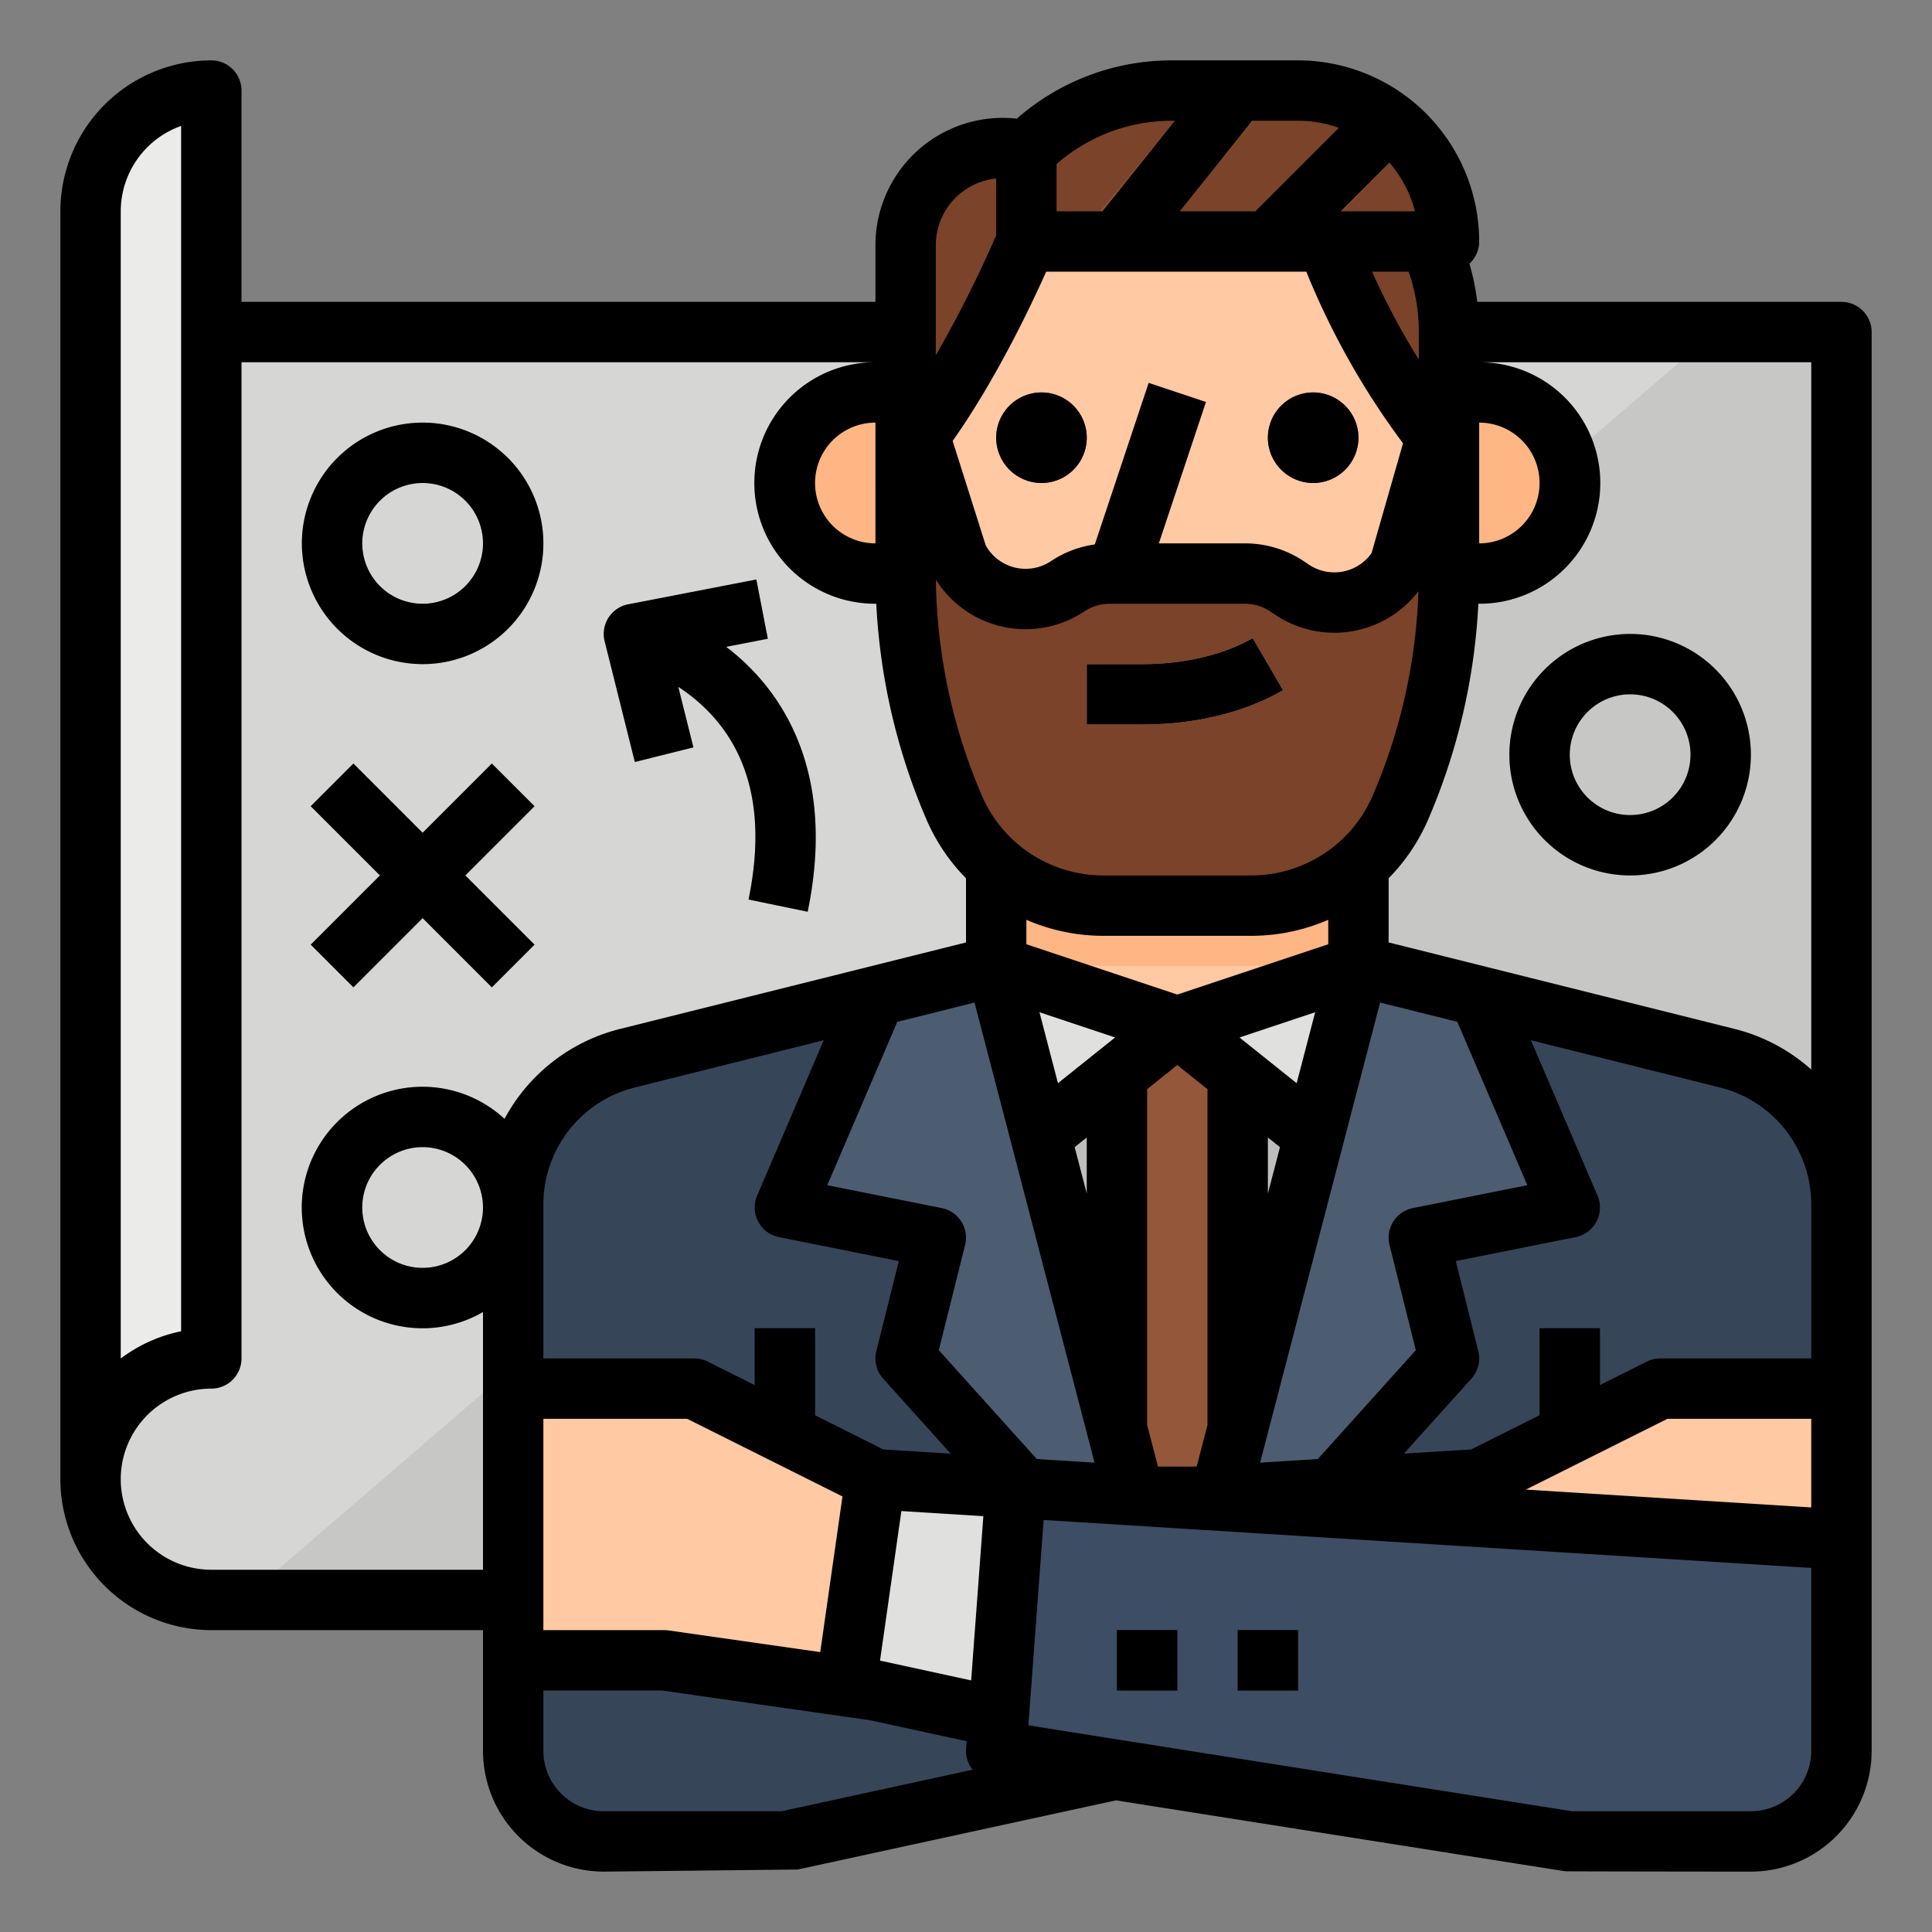 <svg height="512" viewBox="0 0 512 512" width="512" xmlns="http://www.w3.org/2000/svg"><rect x="0" y="0" width="512" height="512" fill="#808080" stroke="none"/><g id="Filled_outline" data-name="Filled outline"><path d="m488 88v336h-432a32 32 0 0 1 -32-32v-304z" fill="#d6d6d4"/><path d="m56 360a32 32 0 0 0 -32 32v-336a32 32 0 0 1 32-32z" fill="#ebebe9"/><path d="m488 88v336h-423.7l390.03-336z" fill="#c7c7c5"/><g fill="#b0b0ae"><path d="m112 112a32 32 0 1 0 32 32 32.036 32.036 0 0 0 -32-32zm0 48a16 16 0 1 1 16-16 16.019 16.019 0 0 1 -16 16z"/><path d="m112 288a32 32 0 1 0 32 32 32.036 32.036 0 0 0 -32-32zm0 48a16 16 0 1 1 16-16 16.019 16.019 0 0 1 -16 16z"/><path d="m93.657 261.657 18.343-18.344 18.343 18.344 11.314-11.314-18.344-18.343 18.344-18.343-11.314-11.314-18.343 18.344-18.343-18.344-11.314 11.314 18.344 18.343-18.344 18.343z"/><path d="m197.264 175.5a61.888 61.888 0 0 0 -4.822-4.085l11.037-2.138-3.043-15.708-33.957 6.578a8 8 0 0 0 -6.24 9.794l8 32 15.522-3.88-4.009-16.037a47.534 47.534 0 0 1 6.555 5.135c12.583 11.824 16.641 29.059 12.062 51.224l15.669 3.237c7.201-34.855-5.147-55.196-16.774-66.12z"/><path d="m432 168a32 32 0 1 0 32 32 32.036 32.036 0 0 0 -32-32zm0 48a16 16 0 1 1 16-16 16.019 16.019 0 0 1 -16 16z"/></g><rect fill="#fec9a3" height="184" rx="72" width="144" x="240" y="32"/><path d="m360 256.001v-48h-96v48l48 183.999z" fill="#fec9a3"/><path d="m331.6 256a43.041 43.041 0 0 0 28.4-10.716v-61.284h-48-48v61.284a43.038 43.038 0 0 0 28.4 10.716z" fill="#feb784"/><path d="m457.7 280.425-65.7-16.425-32-8-48 16-48-16-32 8-65.7 16.425a40 40 0 0 0 -30.3 38.806v144.769h352v-144.769a40 40 0 0 0 -30.3-38.806z" fill="#374559"/><path d="m264 256 48 184 48-184.003-48 16.003z" fill="#bfbfbd"/><path d="m328 378.666v-93.866l-16-12.8-16 12.8v93.867l16 61.333z" fill="#95573a"/><path d="m248 328-8 32 72 80-48-184-32 8-24 56z" fill="#4c5d72"/><path d="m376 328 8 32-72 80 48-184 32 8 24 56z" fill="#4c5d72"/><path d="m200 352h16v96h-16z" fill="#22303d"/><path d="m408 352h16v96h-16z" fill="#22303d"/><path d="m440 368h48v72l-40-.003-48.161 6.88-7.839-54.877z" fill="#fec9a3"/><path d="m399.84 446.88-34.86 6.99-9.93-59.56 36.95-2.31z" fill="#e0e0de"/><path d="m364.98 453.87-156.98 34.13h-48a24.006 24.006 0 0 1 -24-24v-56l219.05-13.69z" fill="#374559"/><path d="m384 103.995h8a24 24 0 0 1 24 24 24 24 0 0 1 -24 24h-8a0 0 0 0 1 0 0v-48a0 0 0 0 1 0 0z" fill="#feb784"/><path d="m240 104h-8a24.071 24.071 0 0 0 -24 24 24.071 24.071 0 0 0 24 24h8z" fill="#feb784"/><circle cx="276" cy="115.998" fill="#7a432a" r="12"/><circle cx="348" cy="115.998" fill="#7a432a" r="12"/><path d="m328 160h-32a8 8 0 0 1 -7.589-10.53l16-48 15.178 5.059-12.489 37.471h20.9z" fill="#f7a468"/><path d="m378.65 64h-27.03a197.268 197.268 0 0 0 29 51.81c1.1 1.42 2.23 2.81 3.38 4.19v-32a55.357 55.357 0 0 0 -5.35-24z" fill="#7a432a"/><path d="m240 120v-55.015a25.753 25.753 0 0 1 32-24.985v24s-14.463 34.956-32 56z" fill="#7a432a"/><path d="m331.6 240h-39.2a43.073 43.073 0 0 1 -39.59-26.106 158.47 158.47 0 0 1 -12.81-62.422v-47.472l13.821 43.643a20.093 20.093 0 0 0 29.117 7.732 20.1 20.1 0 0 1 11.145-3.375h35.833a20.1 20.1 0 0 1 11.146 3.375l1.4.937a20.093 20.093 0 0 0 28.374-6.381l13.164-45.931v47.474a158.476 158.476 0 0 1 -12.812 62.423 43.075 43.075 0 0 1 -39.588 26.103z" fill="#7a432a"/><path d="m302.891 192h-14.891v-16h14.891c10.951 0 21.549-2.519 29.078-6.911l8.062 13.821c-10.049 5.86-23.239 9.09-37.14 9.09z" fill="#fec9a3"/><path d="m384 64h-112v-24a54.641 54.641 0 0 1 38.63-16h33.37a39.989 39.989 0 0 1 28.28 11.72c.57.57 1.12 1.15 1.65 1.76a39.8 39.8 0 0 1 10.07 26.52z" fill="#7a432a"/><path d="m338.82 24-33.18 40h-20.78l33.17-40z" fill="#8c5137"/><path d="m373.93 37.48-26.16 26.52h-22.48l35.72-36.2a39.848 39.848 0 0 1 11.27 7.92c.57.57 1.12 1.15 1.65 1.76z" fill="#8c5137"/><path d="m360 255.997-48 16.003 36.258 29.007z" fill="#e0e0de"/><path d="m312 272-48-16 11.741 45.007z" fill="#e0e0de"/><path d="m184 368h-48v72l40-.003 48.161 6.88 7.839-54.877z" fill="#fec9a3"/><path d="m488 408v56a24.006 24.006 0 0 1 -24 24h-48l-151.36-32.91 4.34-60.78z" fill="#3d4d63"/><path d="m296 432h16v16h-16z" fill="#22303d"/><path d="m328 432h16v16h-16z" fill="#22303d"/><path d="m264.64 455.09-40.48-8.21 7.84-54.88 36.98 2.31z" fill="#e0e0de"/><path d="m488 80h-96.508a64.152 64.152 0 0 0 -2.074-10.126 7.97 7.97 0 0 0 2.582-5.874 48.055 48.055 0 0 0 -48-48h-33.373a62.149 62.149 0 0 0 -41.158 15.443 33.747 33.747 0 0 0 -37.469 33.537v15.02h-168v-56a8 8 0 0 0 -8-8 40.045 40.045 0 0 0 -40 40v336a40.045 40.045 0 0 0 40 40h72v32a32.036 32.036 0 0 0 32 32l51.416-.556 84.339-18.331 119 18.789c.413.065 49.248.1 49.248.1a32.036 32.036 0 0 0 32-32v-376.002a8 8 0 0 0 -8.003-8zm-8 203.443a47.923 47.923 0 0 0 -20.358-10.779l-91.642-22.91v-17a51.06 51.06 0 0 0 10.541-15.713 165.42 165.42 0 0 0 13.244-57.041h.215a32 32 0 0 0 .192-64h87.808zm-93.79-12.643 18.553 43.29-30.332 6.066a8 8 0 0 0 -6.192 9.785l6.968 27.872-25.966 28.847-15.3.957 31.8-121.934 10.234 2.558zm55.679 105.2h38.111v23.484l-75.625-4.727zm-184.523 69.328-23.666-5.145c-.162-.035-.324-.066-.488-.091l5.664-39.648 21.724 1.356zm-113.366-37.328v-32h38.111l41.154 20.577-5.893 41.249-40.241-5.748a7.935 7.935 0 0 0 -1.131-.078h-32zm88-264a16 16 0 0 1 0-32zm45.249-72h68.936a204.555 204.555 0 0 0 25.632 45.476l-8.34 29.11a12.093 12.093 0 0 1 -16.573 3.066l-1.4-.936a28 28 0 0 0 -15.588-4.716h-22.816l12.489-37.471-15.178-5.059-14.271 42.81a27.988 27.988 0 0 0 -11.64 4.436 12.1 12.1 0 0 1 -17.266-4.165l-8.772-27.7c11.458-16.216 20.761-35.831 24.787-44.851zm96.06 0a48.462 48.462 0 0 1 2.691 16v7.274a191.159 191.159 0 0 1 -12.387-23.274zm18.691 48v-8a16 16 0 0 1 0 32zm-127.418 45.806a28.1 28.1 0 0 0 22.794-3.778 12.055 12.055 0 0 1 6.707-2.03h35.833a12.058 12.058 0 0 1 6.708 2.03l1.4.937a28.1 28.1 0 0 0 37.882-6.28 149.518 149.518 0 0 1 -12.077 54.058 35.033 35.033 0 0 1 -32.229 21.257h-39.2a35.033 35.033 0 0 1 -32.237-21.258 149.6 149.6 0 0 1 -12.15-57.127 28.111 28.111 0 0 0 16.569 12.191zm20.212 138.2 3.206-2.561v14.855zm-4.423-16.952-4.9-18.8 20.051 6.683-4.522 3.616zm58.838 16.954-3.209 12.307v-14.87zm4.42-16.953-10.629-8.5-4.516-3.612 20.052-6.686zm-39.629 90.567v-88.977l8-6.4 8 6.4v89l-2.872 11.016h-10.247zm-11.6-129.622h39.2a51.044 51.044 0 0 0 20.4-4.247v6.478l-40 13.336-40-13.333v-6.481a51.039 51.039 0 0 0 20.4 4.247zm-34.143 17.684 2.11 8.088 7.633 29.255.006.016 20.238 77.567c.007.027.009.055.016.082l1.808 6.922-15.311-.957-25.964-28.845 6.968-27.872a8 8 0 0 0 -6.192-9.785l-30.332-6.066 18.552-43.289zm-57.337 58.041a8 8 0 0 0 5.511 4.12l31.769 6.355-5.965 23.861a8 8 0 0 0 1.815 7.292l17.893 19.879-17.824-1.114-18.119-9.062v-23.056h-16v15.056l-12.422-6.211a7.994 7.994 0 0 0 -3.578-.845h-40v-40.769a31.952 31.952 0 0 1 24.239-31.044l50.054-12.512-17.646 41.174a8 8 0 0 0 .273 6.876zm154.393-267.725 12.9-12.9a31.948 31.948 0 0 1 6.775 12.9zm-.508-22.119-22.118 22.119h-20.042l19.2-24h12.155a31.853 31.853 0 0 1 10.805 1.881zm-43.45-1.881-19.2 24h-12.155v-12.534a46.283 46.283 0 0 1 30.627-11.466zm-63.355 32.98a17.781 17.781 0 0 1 16-17.672v15.061a314.565 314.565 0 0 1 -16 31.775zm-216-8.98a24.042 24.042 0 0 1 16-22.629v319.429a39.845 39.845 0 0 0 -16 7.215zm24 360a24 24 0 0 1 0-48 8 8 0 0 0 8-8v-264h167.808a32 32 0 0 0 .192 64h.22a165.4 165.4 0 0 0 13.244 57.049 51.059 51.059 0 0 0 10.536 15.709v17l-25.94 6.485-.034.01-65.668 16.415a47.922 47.922 0 0 0 -30.658 23.844 32 32 0 1 0 -5.7 51.188v68.3zm72-96a16 16 0 1 1 -16-16 16.019 16.019 0 0 1 16 16zm32 160a16.019 16.019 0 0 1 -16-16v-16h31.432l47.539 6.791c.019 0 .038.009.058.011l7.554 1.08 25.585 5.562-.146 1.966a7.981 7.981 0 0 0 1.727 5.584l-50.609 11.006zm256.627 0-144.1-22.753 4.049-54.445 203.424 12.714v48.484a16.019 16.019 0 0 1 -16 16zm63.373-120h-40a7.994 7.994 0 0 0 -3.578.845l-12.422 6.211v-15.056h-16v23.056l-18.122 9.061-17.823 1.112 17.891-19.877a8 8 0 0 0 1.815-7.292l-5.961-23.86 31.773-6.354a8 8 0 0 0 5.784-11l-17.647-41.176 50.055 12.514a31.952 31.952 0 0 1 24.235 31.047z"/><path d="m112 176a32 32 0 1 0 -32-32 32.036 32.036 0 0 0 32 32zm0-48a16 16 0 1 1 -16 16 16.019 16.019 0 0 1 16-16z"/><path d="m130.343 202.343-18.343 18.344-18.343-18.344-11.314 11.314 18.344 18.343-18.344 18.343 11.314 11.314 18.343-18.344 18.343 18.344 11.314-11.314-18.344-18.343 18.344-18.343z"/><path d="m168.239 201.94 15.522-3.88-4.009-16.037a47.534 47.534 0 0 1 6.555 5.135c12.583 11.824 16.641 29.059 12.062 51.224l15.669 3.237c7.2-34.854-5.147-55.195-16.774-66.12a61.888 61.888 0 0 0 -4.822-4.085l11.037-2.138-3.043-15.708-33.957 6.578a8 8 0 0 0 -6.24 9.794z"/><path d="m302.89 192c13.9 0 27.091-3.228 37.14-9.09l-8.062-13.821c-7.528 4.39-18.126 6.911-29.077 6.911h-14.891v16z"/><path d="m276 128a12 12 0 1 0 -12-12 12.014 12.014 0 0 0 12 12z"/><path d="m348 128a12 12 0 1 0 -12-12 12.014 12.014 0 0 0 12 12z"/><path d="m296 432h16v16h-16z"/><path d="m328 432h16v16h-16z"/><path d="m400 200a32 32 0 1 0 32-32 32.036 32.036 0 0 0 -32 32zm32-16a16 16 0 1 1 -16 16 16.019 16.019 0 0 1 16-16z"/></g></svg>
